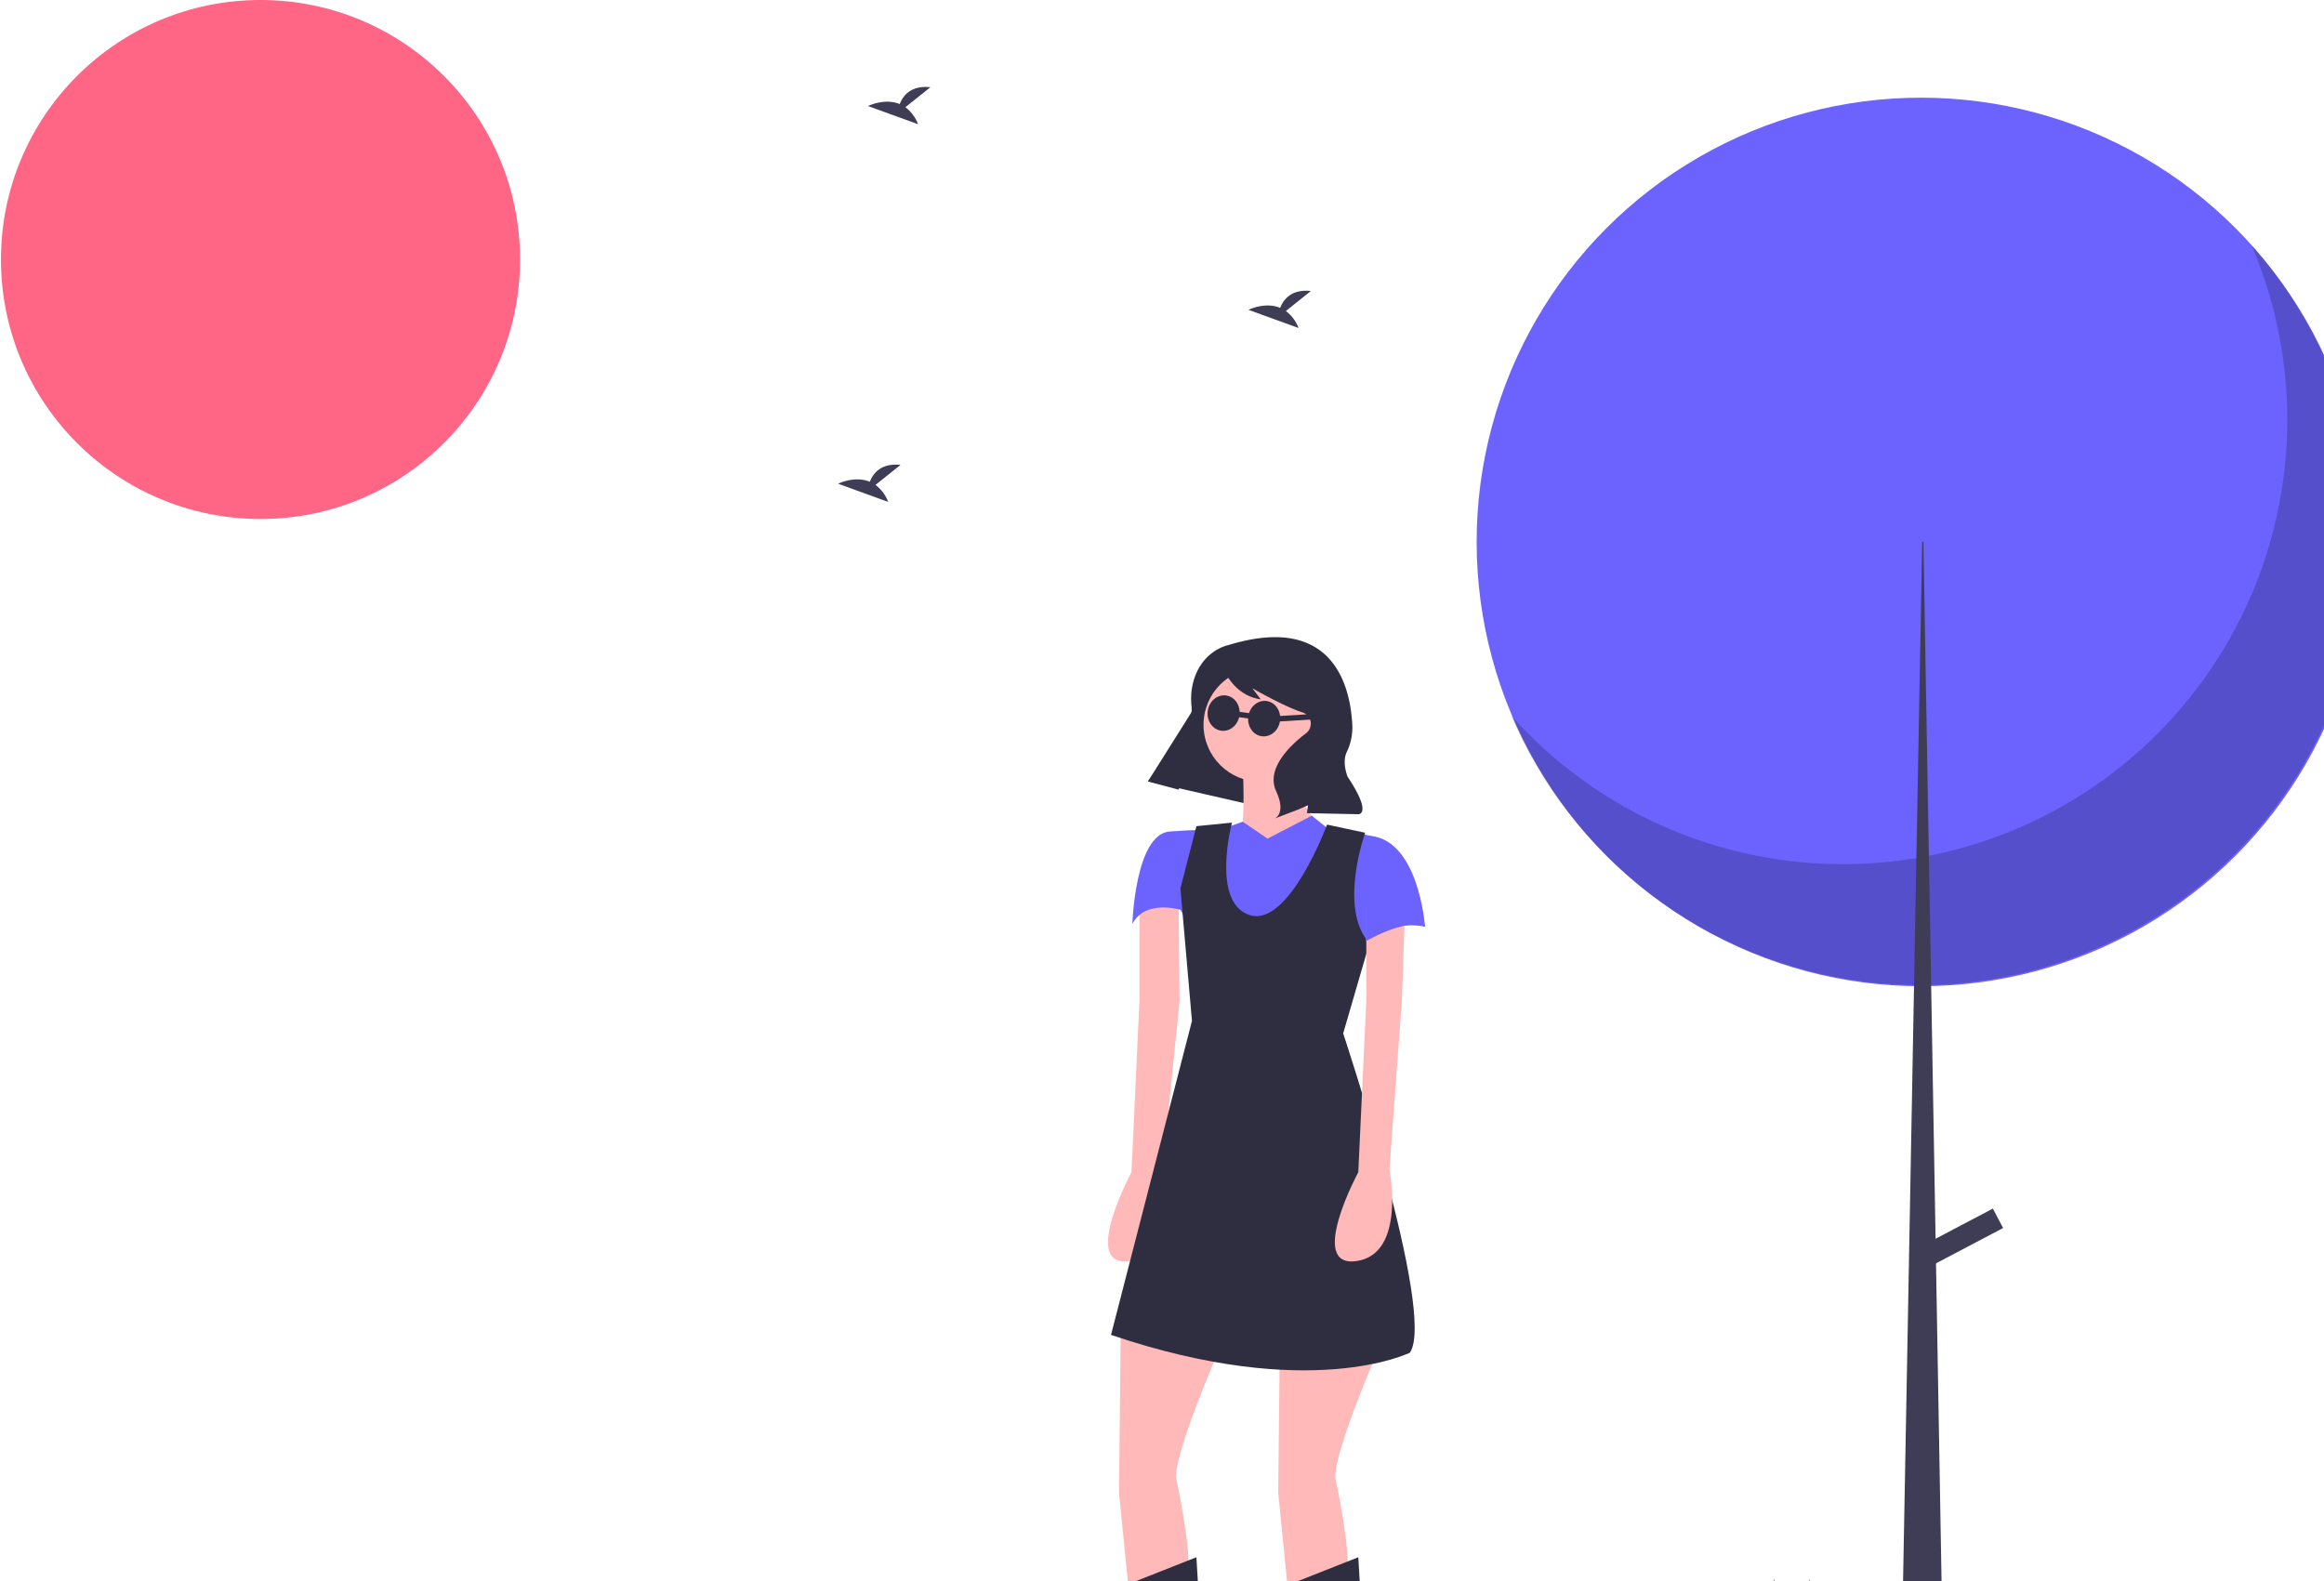 <svg xmlns="http://www.w3.org/2000/svg" data-name="Layer 1" width="855.157" height="581.907"
    viewBox="0 0 855.157 581.907" xmlns:xlink="http://www.w3.org/1999/xlink">
    <title>among_nature</title>
    <polygon points="80.859 603 71.359 674 90.359 674 80.859 603" fill="#3f3d56" />
    <polygon points="70.859 609 61.359 680 80.359 680 70.859 609" fill="#3f3d56" />
    <polygon points="58.859 609 49.359 680 68.359 680 58.859 609" fill="#3f3d56" />
    <polygon points="652.859 581 643.359 652 662.359 652 652.859 581" fill="#3f3d56" />
    <polygon points="665.859 581 656.359 652 675.359 652 665.859 581" fill="#3f3d56" />
    <polygon points="675.859 596 666.359 667 685.359 667 675.859 596" fill="#3f3d56" />
    <polygon points="688.859 596 679.359 667 698.359 667 688.859 596" fill="#3f3d56" />
    <polygon points="744.859 607 735.359 678 754.359 678 744.859 607" fill="#3f3d56" />
    <polygon points="757.859 607 748.359 678 767.359 678 757.859 607" fill="#3f3d56" />
    <polygon
        points="775.889 682 759.829 682 760.369 678 763.749 652.74 763.859 651.87 767.859 622 772.239 654.75 774.359 670.58 775.889 682"
        fill="#3f3d56" />
    <polygon
        points="788.889 682 772.829 682 774.359 670.58 776.349 655.74 780.859 622 785.679 658.04 785.679 658.05 787.089 668.58 788.889 682"
        fill="#3f3d56" />
    <polygon
        points="802.419 682 785.299 682 787.089 668.58 788.409 658.73 793.859 618 799.699 661.62 800.359 666.58 802.419 682"
        fill="#3f3d56" />
    <polygon
        points="815.419 682 798.299 682 800.359 666.58 800.979 661.95 806.859 618 812.859 662.87 813.179 665.21 815.419 682"
        fill="#3f3d56" />
    <polygon
        points="823.419 682 810.299 682 812.569 665.05 812.859 662.87 816.859 633 821.469 667.49 823.359 681.58 823.419 682"
        fill="#3f3d56" />
    <polygon points="836.419 682 823.299 682 823.359 681.58 825.109 668.5 829.859 633 834.989 671.31 836.419 682"
        fill="#3f3d56" />
    <circle cx="95.859" cy="95.5" r="95.5" fill="#ff6584" />
    <path
        d="M1035.029,793.523h-870s176.64-67.87,436.81-67.1c1.46,0,2.92.01,4.38.02q7.785.045,15.66.17,6.165.105,12.38.26c1.79.04,3.58.09,5.38.14.72.02,1.43.04,2.14.06,1.65.05,3.31.1,4.98.16,3.13.1,6.27.22,9.42.34q4.14.165,8.32.36c1.06.04,2.14.09,3.21.15q7.575.345,15.21.8c1.18.07,2.36.14,3.55.21,1.63.09,3.27.2,4.9.3q3.24.21,6.48.43c2.81.19,5.61.39,8.42.6q8.82.645,17.74,1.42c4.42.37,8.85.78,13.3,1.2q2.835.27,5.69.56,4.365.42,8.75.89c1.86.2,3.73.4,5.59.6,2.25.24,4.49.49,6.74.75,2.24.26,4.5.52,6.75.79q3.39.405,6.78.82c2.27.28,4.53.56,6.8.86,2.24.28,4.48.58,6.73.88q14.37,1.905,28.95,4.15c1.86.28,3.74.57,5.61.87q2.895.45,5.81.93,4.05.645,8.13,1.34c2.33.39,4.66.78,7,1.19,2.11.36,4.24.73,6.36,1.11q.33.06.66.12c2.34.41,4.69.84,7.03,1.27,2.35.43,4.71.87,7.06,1.31q3.54.66,7.08,1.35c2.37.46,4.73.92,7.1,1.39,1.85.37,3.69.74,5.54,1.11.92.19,1.84.37,2.76.56q2.97.615,5.96,1.24,3.57.75,7.15,1.51c.27.06.53.12.8.17q5.55,1.2,11.11,2.44c.5.11,1.01.23,1.52.34q2.91.645,5.82,1.32c1.94.45,3.88.89,5.83,1.35a2.048,2.048,0,0,1,.24.05c2.75.64,5.49,1.29,8.25,1.96q2.055.48,4.11.99c1.88.45,3.75.91,5.63,1.38,1.23.31,2.46.62,3.7.93.91.21,1.82.44,2.73.68q2.88.705,5.77,1.46,2.685.69,5.37,1.39a.834.834,0,0,1,.15.04c.43.11.85.22,1.28.33,1.31.34,2.62.69,3.94,1.04,1.35.36,2.71.72,4.07,1.09,1.19.32,2.39.64,3.58.97a.296.296,0,0,1,.1.02c.17.04.34.09.51.14,1.38.37,2.76.74,4.14,1.13,1.38.38,2.76.76,4.15,1.15.14.03.28.07.42.11q1.605.435,3.21.9s0-.01.01,0c.61.16,1.22.34,1.83.51q2.445.69,4.89,1.39c1.05.3,2.11.6,3.16.91,2.93.85,5.87,1.7,8.81,2.57s5.89,1.75,8.83,2.64c1.77.53,3.53,1.07,5.3,1.62q2.49.75,4.98,1.53C1030.059,791.963,1032.549,792.733,1035.029,793.523Z"
        transform="translate(-164.67 -105.523)" fill="#e6e6e6" />
    <path
        d="M1034.727,794.477C788.494,716.529,565.218,720.682,421.272,737.892,265.325,756.536,166.368,794.08,165.387,794.457l-.718-1.867c.984-.378,100.173-38.011,256.365-56.685a1486.92,1486.92,0,0,1,276.89-7.083,1444.325,1444.325,0,0,1,337.405,63.748Z"
        transform="translate(-164.67 -105.523)" fill="#3f3d56" />
    <circle cx="706.859" cy="199.451" r="163.5" fill="#6c63ff" />
    <path
        d="M993.15,195.769A163.513,163.513,0,0,1,720.711,368.812,163.514,163.514,0,1,0,993.15,195.769Z"
        transform="translate(-164.67 -105.523)" opacity="0.2" />
    <polygon points="707.308 199.451 707.757 199.451 715.842 663 698.774 663 707.308 199.451" fill="#3f3d56" />
    <rect x="882.309" y="545.732" width="8.085" height="30.544"
        transform="translate(805.176 -590.164) rotate(62.234)" fill="#3f3d56" />
    <polygon points="422.456 287.501 471.331 298.686 491.981 259.738 450.189 243.422 422.456 287.501" fill="#2f2e41" />
    <path
        d="M613.093,602.687s-15.711,36.004-15.711,46.478c0,0,6.219,28.476,4.255,36.331l-6.874,14.729-14.402-5.892-3.928-39.277.655-62.844Z"
        transform="translate(-164.67 -105.523)" fill="#ffb9b9" />
    <path
        d="M621.93,387.317s1.309,21.602-1.309,28.149,9.819,18.984,9.819,18.984l19.639-25.53s-13.092-13.092-9.819-27.494Z"
        transform="translate(-164.67 -105.523)" fill="#ffb9b9" />
    <path
        d="M583.962,439.032v34.695l-2.946,63.171s-18.984,35.35-.655,32.731,12.11-33.713,12.11-33.713l6.219-61.862-.327-37.641Z"
        transform="translate(-164.67 -105.523)" fill="#ffb9b9" />
    <path
        d="M576.761,689.752,604.91,678.623l3.273,55.643s5.892,17.02,3.928,23.566c0,0,1.309,11.129-1.964,11.783s-12.438,1.964-13.092,1.309-.655-2.618-.655-2.618-6.546,4.582-7.201,9.819c0,0-27.494,8.51-28.149.655s13.747-14.402,13.747-14.402l11.129-17.02Z"
        transform="translate(-164.67 -105.523)" fill="#2f2e41" />
    <path
        d="M671.681,602.687s-15.711,36.004-15.711,46.478c0,0,6.219,28.476,4.255,36.331l-6.874,14.729-14.402-5.892-3.928-39.277.655-62.844Z"
        transform="translate(-164.67 -105.523)" fill="#ffb9b9" />
    <path
        d="M636.332,689.752,664.48,678.623l3.273,55.643s5.892,17.02,3.928,23.566c0,0,1.309,11.129-1.964,11.783s-12.438,1.964-13.092,1.309-.655-2.618-.655-2.618-6.546,4.582-7.201,9.819c0,0-27.494,8.51-28.149.655s13.747-14.402,13.747-14.402l11.129-17.02Z"
        transform="translate(-164.67 -105.523)" fill="#2f2e41" />
    <circle cx="463.806" cy="266.737" r="20.948" fill="#ffb9b9" />
    <path
        d="M631.095,414.156l16.256-8.442,7.311,5.823s17.675-.655,24.221,7.201S689.029,446.56,689.029,446.56s-21.602-4.582-18.984,13.747l-3.928-10.474-3.6,8.837-43.86,15.056-19.639-33.386s-13.092-3.928-17.675,5.237c0,0,.982-33.058,13.747-34.04,8.585-.66,15.056-.655,15.056-.655l7.201-1.309,4.611-1.637Z"
        transform="translate(-164.67 -105.523)" fill="#6c63ff" />
    <path
        d="M667,412s-10.014,27.98,1.588,40.598L658.916,485.837S693.284,588.94,683.464,603.342c0,0-36.659,18.329-109.976-6.546L603.273,481.255l-4.255-48.769,5.892-22.912,13.092-1.309s-7.855,29.458,6.546,34.04S653,409,653,409Z"
        transform="translate(-164.67 -105.523)" fill="#2f2e41" />
    <path
        d="M667.426,439.032v34.695l-2.946,63.171s-18.984,35.35-.655,32.731,12.11-33.713,12.11-33.713l4.582-62.189,1.309-37.313Z"
        transform="translate(-164.67 -105.523)" fill="#ffb9b9" />
    <path d="M689.029,446.56s-2.327-33.618-21.784-33.502v38.878S681.828,443.287,689.029,446.56Z"
        transform="translate(-164.67 -105.523)" fill="#6c63ff" />
    <path
        d="M616.649,342.94s-10.827,2.037-13.331,15.54a24.79,24.79,0,0,0-.212,6.895c.25,2.599-.113,8.089-5.756,14.553a141.512,141.512,0,0,0-10.276,13.197h0l11.313,3.012,5.055-18.744a95.887,95.887,0,0,1,11.205-25.752l.104-.167s3.758,10.04,13.829,11.416l-3.105-4.088s11.773,6.806,18.443,8.885a4.383,4.383,0,0,1,1.414,7.621q-.071.056-.145.112c-4.906,3.726-14.915,12.618-10.961,21.219s-.657,10.169-.657,10.169l8.503-3.235,3.892-1.667-.393,2.877,18.999.398s5.134-.031-3.985-13.735c0,0-2.2-5.138-.394-9.064a20.853,20.853,0,0,0,2.106-9.555C661.721,359.012,655.9,330.905,616.649,342.94Z"
        transform="translate(-164.67 -105.523)" fill="#2f2e41" />
    <ellipse cx="629.842" cy="369.998" rx="6.546" ry="5.892"
        transform="translate(13.298 838.416) rotate(-82.218)" fill="#2f2e41" />
    <ellipse cx="614.925" cy="367.959" rx="6.546" ry="5.892"
        transform="translate(2.42 821.873) rotate(-82.218)" fill="#2f2e41" />
    <rect x="635.106" y="368.648" width="13.352" height="2"
        transform="translate(-186.262 -65.205) rotate(-3.539)" fill="#2f2e41" />
    <rect x="621.059" y="365.66" width="2" height="6.547"
        transform="matrix(0.135, -0.991, 0.991, 0.135, 7.623, 829.785)" fill="#2f2e41" />
    <path d="M481.181,772.447s.691-14.47,14.847-12.788" transform="translate(-164.67 -105.523)"
        fill="#3f3d56" />
    <circle cx="312.512" cy="646.069" r="7.085" fill="#6c63ff" />
    <rect x="311.359" y="658" width="2" height="14" fill="#3f3d56" />
    <path d="M739.181,775.447s.691-14.47,14.847-12.788" transform="translate(-164.67 -105.523)"
        fill="#3f3d56" />
    <circle cx="570.512" cy="649.069" r="7.085" fill="#6c63ff" />
    <rect x="569.359" y="661" width="2" height="14" fill="#3f3d56" />
    <path d="M314.181,750.447s.691-14.47,14.847-12.788" transform="translate(-164.67 -105.523)"
        fill="#3f3d56" />
    <circle cx="145.512" cy="624.069" r="7.085" fill="#6c63ff" />
    <rect x="144.359" y="636" width="2" height="14" fill="#3f3d56" />
    <path d="M423.181,731.447s.691-14.47,14.847-12.788" transform="translate(-164.67 -105.523)"
        fill="#3f3d56" />
    <circle cx="254.512" cy="605.069" r="7.085" fill="#6c63ff" />
    <rect x="253.359" y="617" width="2" height="14" fill="#3f3d56" />
    <path d="M696.181,758.447s.691-14.47,14.847-12.788" transform="translate(-164.67 -105.523)"
        fill="#3f3d56" />
    <circle cx="527.512" cy="632.069" r="7.085" fill="#6c63ff" />
    <rect x="526.359" y="644" width="2" height="14" fill="#3f3d56" />
    <path
        d="M497.823,144.989l9.206-7.363c-7.151-.789-10.09,3.111-11.292,6.198-5.587-2.32-11.669.72-11.669.72l18.419,6.687A13.938,13.938,0,0,0,497.823,144.989Z"
        transform="translate(-164.67 -105.523)" fill="#3f3d56" />
    <path
        d="M637.823,219.989l9.206-7.363c-7.151-.789-10.09,3.111-11.292,6.198-5.587-2.32-11.669.72-11.669.72l18.419,6.687A13.938,13.938,0,0,0,637.823,219.989Z"
        transform="translate(-164.67 -105.523)" fill="#3f3d56" />
    <path
        d="M486.823,283.989l9.206-7.363c-7.151-.789-10.09,3.111-11.292,6.198-5.587-2.32-11.669.72-11.669.72l18.419,6.687A13.938,13.938,0,0,0,486.823,283.989Z"
        transform="translate(-164.67 -105.523)" fill="#3f3d56" />
</svg>